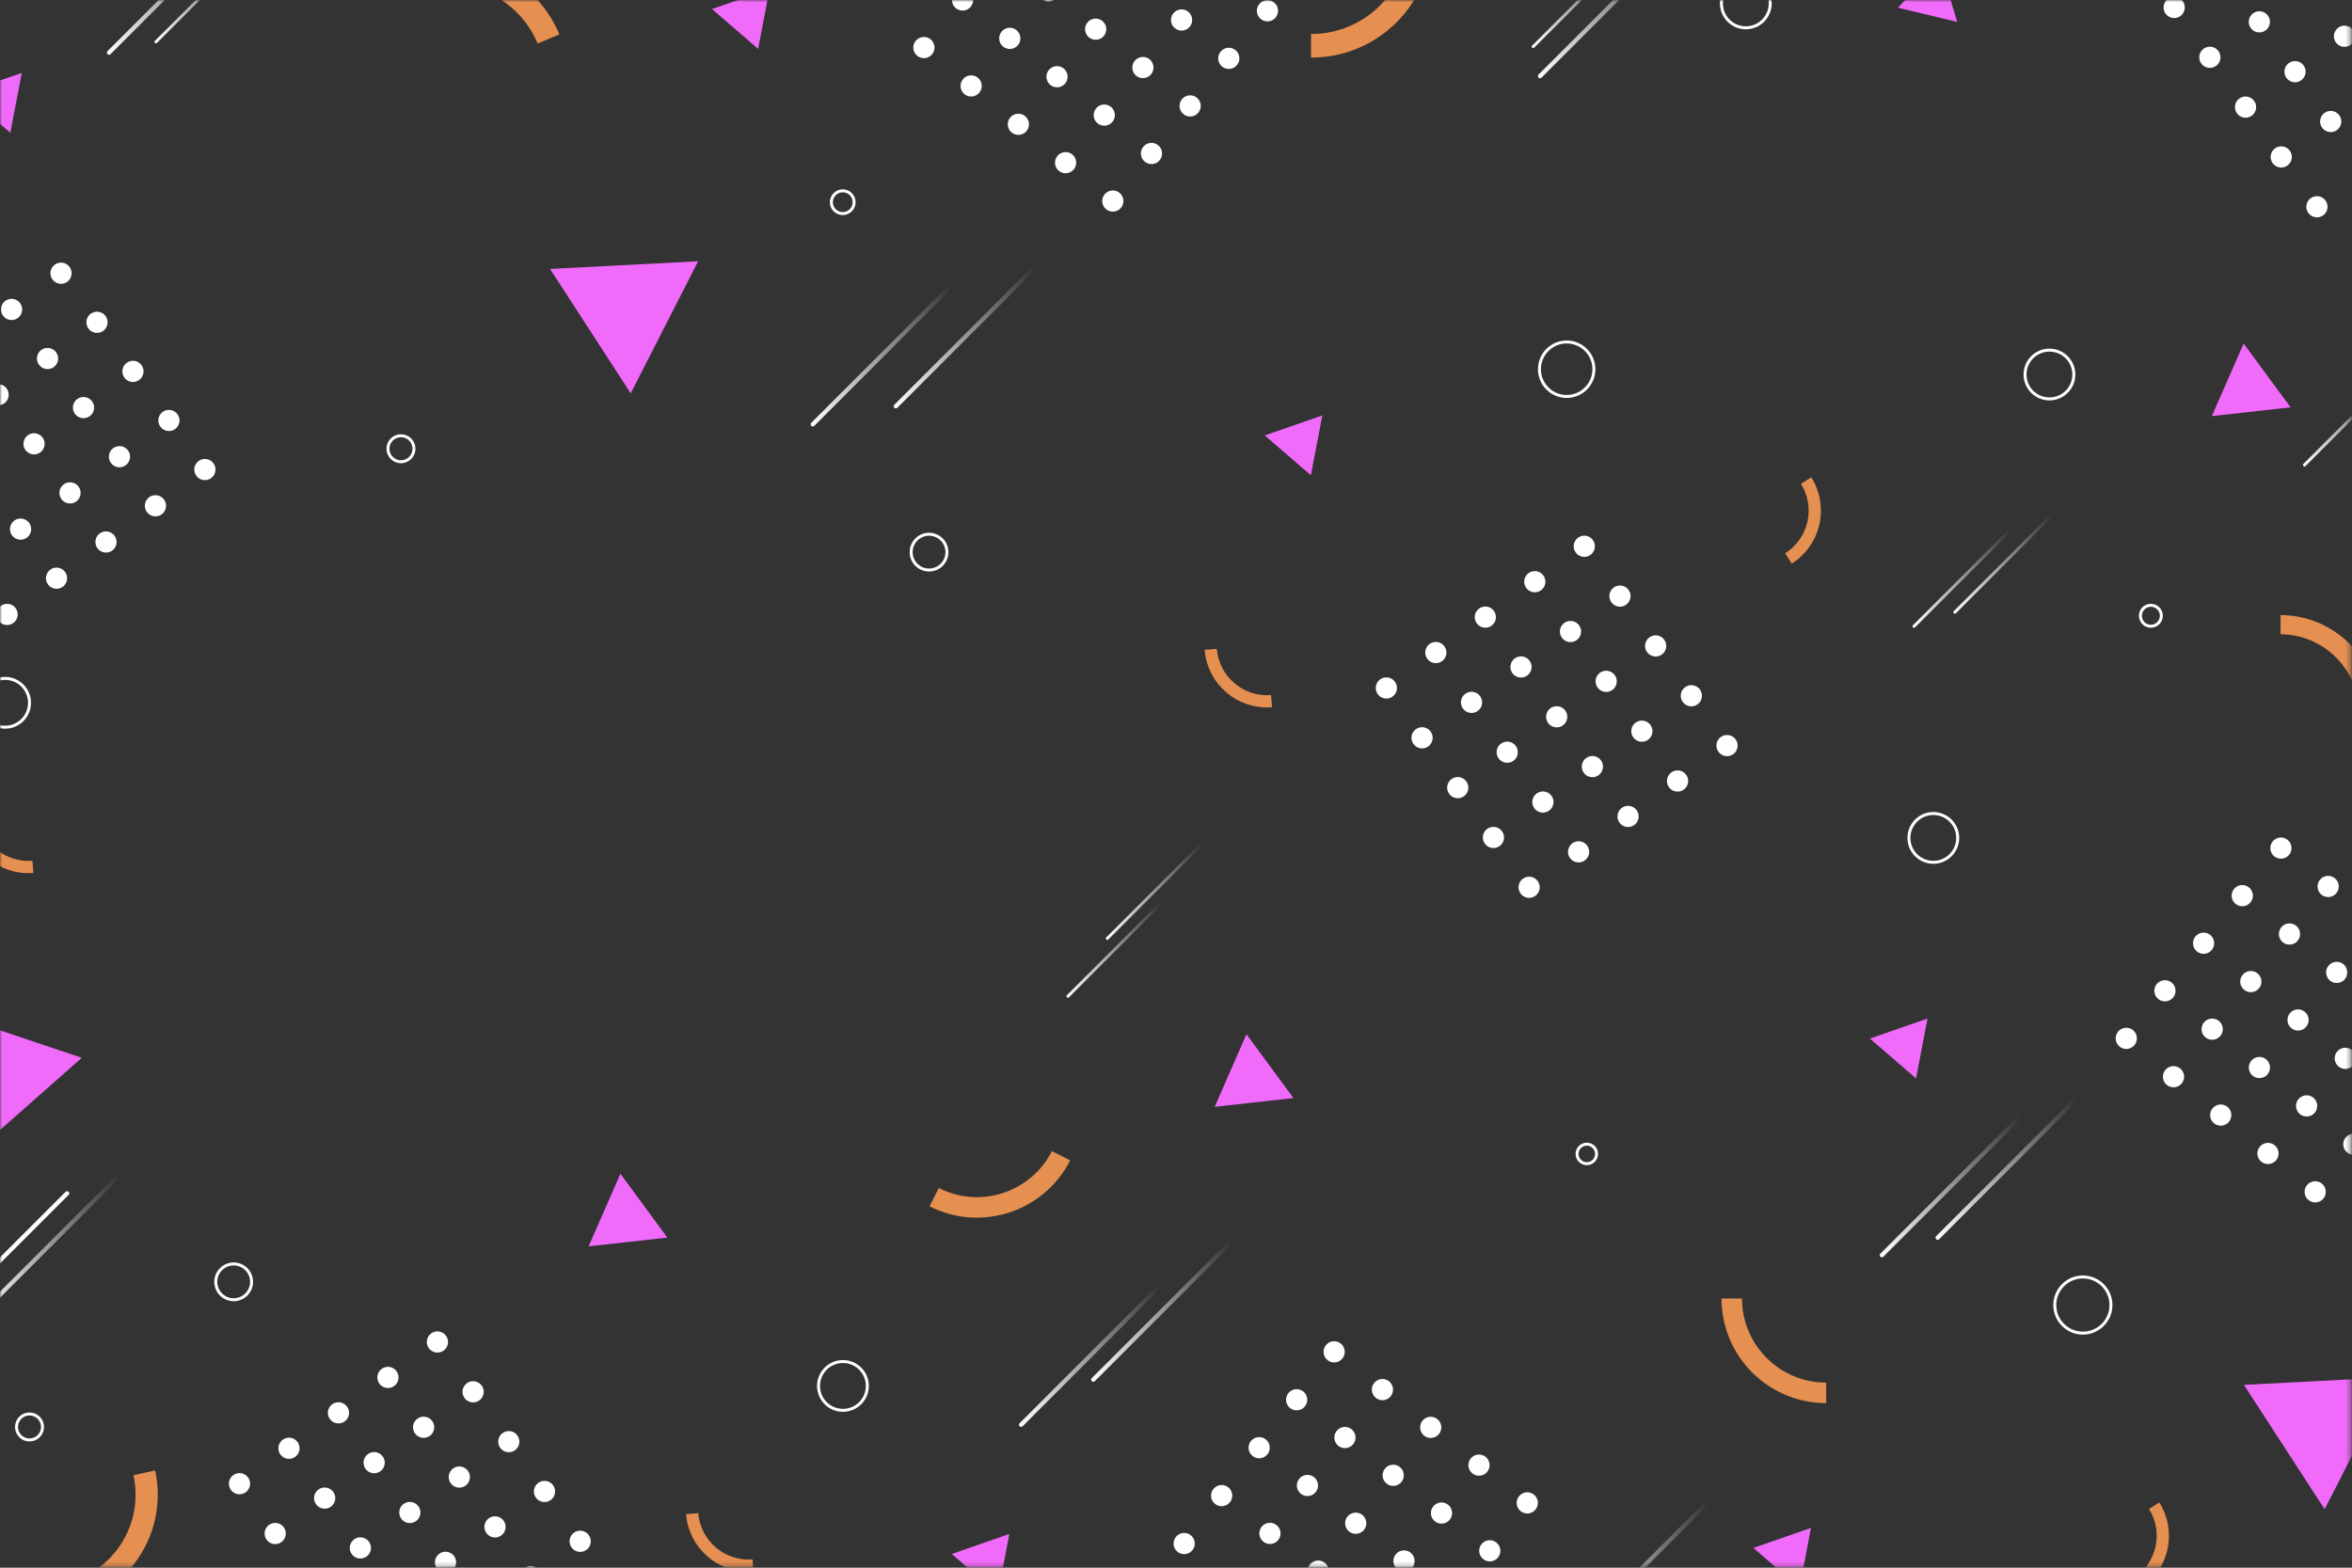 <svg viewBox="0 0 546 364" fill="none" xmlns="http://www.w3.org/2000/svg">
<rect x="0" y="0" width="546" height="364" fill="#333333" stroke="none"/>
<mask id="mask0_421_47" style="mask-type:luminance" maskUnits="userSpaceOnUse" x="0" y="0" width="546" height="364">
<path d="M542.204 363.803H3.5C1.567 363.803 0 362.236 0 360.303V3.5C0 1.567 1.567 0 3.5 0H542.204C544.137 0 545.704 1.567 545.704 3.5V360.303C545.704 362.236 544.137 363.803 542.204 363.803Z" fill="white"/>
</mask>
<g mask="url(#mask0_421_47)">
<path d="M520.915 321.552L539.651 350.433L555.295 319.766L520.915 321.552Z" fill="#F16BFA"/>
<path d="M-6.339 237.111L-1.034 263.289L18.984 245.606L-6.339 237.111Z" fill="#F16BFA"/>
<path d="M127.685 62.443L146.421 91.325L162.065 60.658L127.685 62.443Z" fill="#F16BFA"/>
<path d="M513.465 96.614L531.748 94.58L520.846 79.764L513.465 96.614Z" fill="#F16BFA"/>
<path d="M281.977 256.988L300.26 254.955L289.358 240.139L281.977 256.988Z" fill="#F16BFA"/>
<path d="M136.643 289.386L154.926 287.353L144.024 272.536L136.643 289.386Z" fill="#F16BFA"/>
<path d="M447.456 236.5L434.089 241.149L444.799 250.401L447.456 236.5Z" fill="#F16BFA"/>
<path d="M420.404 354.76L407.037 359.41L417.747 368.661L420.404 354.76Z" fill="#F16BFA"/>
<path d="M454.345 5.093L450.324 -8.476L440.583 1.79L454.345 5.093Z" fill="#F16BFA"/>
<path d="M178.65 -2.55L165.283 2.1L175.993 11.351L178.65 -2.55Z" fill="#F16BFA"/>
<path d="M5.056 16.927L-8.311 21.576L2.399 30.827L5.056 16.927Z" fill="#F16BFA"/>
<path d="M306.971 96.457L293.604 101.107L304.314 110.358L306.971 96.457Z" fill="#F16BFA"/>
<path d="M234.309 356.165L220.941 360.814L231.651 370.066L234.309 356.165Z" fill="#F16BFA"/>
</g>
<mask id="mask1_421_47" style="mask-type:luminance" maskUnits="userSpaceOnUse" x="0" y="0" width="546" height="364">
<path d="M542.204 363.803H3.5C1.567 363.803 0 362.236 0 360.303V3.5C0 1.567 1.567 0 3.5 0H542.204C544.137 0 545.704 1.567 545.704 3.5V360.303C545.704 362.236 544.137 363.803 542.204 363.803Z" fill="white"/>
</mask>
<g mask="url(#mask1_421_47)">
<path d="M423.933 323.409C411.829 323.409 402.016 313.596 402.016 301.492" stroke="#E58F51" stroke-width="4.76" stroke-miterlimit="10"/>
<path d="M246.32 268.346C240.841 279.14 227.65 283.448 216.856 277.969" stroke="#E58F51" stroke-width="4.76" stroke-miterlimit="10"/>
<path d="M419.271 111.58C423.134 117.704 421.3 125.799 415.177 129.662" stroke="#E58F51" stroke-width="2.847" stroke-miterlimit="10"/>
<path d="M33.499 341.968C36.299 354.768 28.192 367.414 15.392 370.214" stroke="#E58F51" stroke-width="5.153" stroke-miterlimit="10"/>
<path d="M500.067 349.608C503.929 355.732 502.096 363.827 495.973 367.69" stroke="#E58F51" stroke-width="2.847" stroke-miterlimit="10"/>
<path d="M529.415 145.035C540.769 145.091 549.928 154.34 549.873 165.694" stroke="#E58F51" stroke-width="4.465" stroke-miterlimit="10"/>
<path d="M329.679 -14.544C329.634 -0.596 318.291 10.675 304.343 10.63" stroke="#E58F51" stroke-width="5.485" stroke-miterlimit="10"/>
<path d="M94.279 -4.479C107.142 -9.873 121.942 -3.818 127.336 9.045" stroke="#E58F51" stroke-width="5.485" stroke-miterlimit="10"/>
<path d="M295.174 162.8C287.957 163.374 281.641 157.989 281.066 150.771" stroke="#E58F51" stroke-width="2.847" stroke-miterlimit="10"/>
<path d="M174.795 363.484C167.578 364.058 161.262 358.673 160.688 351.455" stroke="#E58F51" stroke-width="2.847" stroke-miterlimit="10"/>
<path d="M7.633 201.269C0.416 201.843 -5.9 196.458 -6.475 189.24" stroke="#E58F51" stroke-width="2.847" stroke-miterlimit="10"/>
</g>
<mask id="mask2_421_47" style="mask-type:luminance" maskUnits="userSpaceOnUse" x="0" y="0" width="546" height="364">
<path d="M542.204 363.803H3.5C1.567 363.803 0 362.236 0 360.303V3.5C0 1.567 1.567 0 3.5 0H542.204C544.137 0 545.704 1.567 545.704 3.5V360.303C545.704 362.236 544.137 363.803 542.204 363.803Z" fill="white"/>
</mask>
<g mask="url(#mask2_421_47)">
<path d="M495.155 239.182C496.21 240.039 496.371 241.59 495.513 242.645C494.656 243.7 493.105 243.861 492.05 243.003C490.995 242.146 490.835 240.595 491.692 239.54C492.549 238.485 494.1 238.325 495.155 239.182Z" fill="white"/>
<path d="M504.129 228.139C505.184 228.997 505.344 230.547 504.487 231.602C503.63 232.657 502.079 232.817 501.024 231.96C499.969 231.103 499.809 229.552 500.666 228.497C501.523 227.442 503.074 227.281 504.129 228.139Z" fill="white"/>
<path d="M513.103 217.095C514.158 217.952 514.318 219.503 513.461 220.558C512.604 221.613 511.053 221.773 509.998 220.916C508.943 220.059 508.783 218.508 509.64 217.453C510.497 216.398 512.048 216.238 513.103 217.095Z" fill="white"/>
<path d="M522.077 206.052C523.132 206.909 523.293 208.46 522.435 209.515C521.578 210.57 520.027 210.73 518.972 209.873C517.917 209.015 517.756 207.465 518.614 206.41C519.471 205.355 521.022 205.195 522.077 206.052Z" fill="white"/>
<path d="M531.051 195.009C532.106 195.866 532.266 197.417 531.409 198.472C530.552 199.527 529.001 199.687 527.946 198.83C526.891 197.973 526.731 196.422 527.588 195.367C528.445 194.311 529.996 194.151 531.051 195.009Z" fill="white"/>
<path d="M506.119 248.092C507.174 248.949 507.334 250.5 506.477 251.555C505.62 252.61 504.069 252.77 503.014 251.913C501.959 251.056 501.798 249.505 502.656 248.45C503.513 247.395 505.064 247.234 506.119 248.092Z" fill="white"/>
<path d="M515.093 237.048C516.148 237.905 516.308 239.456 515.451 240.511C514.594 241.566 513.043 241.726 511.988 240.869C510.933 240.012 510.773 238.461 511.63 237.406C512.487 236.351 514.038 236.191 515.093 237.048Z" fill="white"/>
<path d="M524.067 226.005C525.122 226.862 525.282 228.413 524.425 229.468C523.568 230.523 522.017 230.683 520.962 229.826C519.907 228.969 519.747 227.418 520.604 226.363C521.461 225.308 523.012 225.148 524.067 226.005Z" fill="white"/>
<path d="M533.041 214.962C534.096 215.819 534.256 217.37 533.399 218.425C532.542 219.48 530.991 219.64 529.936 218.783C528.881 217.926 528.721 216.375 529.578 215.32C530.436 214.264 531.986 214.104 533.041 214.962Z" fill="white"/>
<path d="M542.015 203.918C543.07 204.776 543.23 206.326 542.373 207.381C541.516 208.436 539.965 208.596 538.91 207.739C537.855 206.882 537.695 205.331 538.552 204.276C539.41 203.221 540.96 203.061 542.015 203.918Z" fill="white"/>
<path d="M517.083 257.001C518.138 257.858 518.298 259.409 517.441 260.464C516.584 261.519 515.033 261.679 513.978 260.822C512.923 259.965 512.763 258.414 513.62 257.359C514.478 256.304 516.028 256.144 517.083 257.001Z" fill="white"/>
<path d="M526.057 245.958C527.112 246.815 527.272 248.366 526.415 249.421C525.558 250.476 524.007 250.636 522.952 249.779C521.897 248.922 521.737 247.371 522.594 246.316C523.452 245.261 525.002 245.101 526.057 245.958Z" fill="white"/>
<path d="M535.031 234.915C536.086 235.772 536.246 237.323 535.389 238.378C534.532 239.433 532.981 239.593 531.926 238.736C530.871 237.879 530.711 236.328 531.568 235.273C532.426 234.217 533.976 234.057 535.031 234.915Z" fill="white"/>
<path d="M544.005 223.871C545.06 224.728 545.22 226.279 544.363 227.334C543.506 228.389 541.955 228.549 540.9 227.692C539.845 226.835 539.685 225.284 540.542 224.229C541.4 223.174 542.95 223.014 544.005 223.871Z" fill="white"/>
<path d="M528.047 265.911C529.102 266.768 529.262 268.319 528.405 269.374C527.548 270.429 525.997 270.589 524.942 269.732C523.887 268.875 523.727 267.324 524.584 266.269C525.442 265.214 526.992 265.054 528.047 265.911Z" fill="white"/>
<path d="M537.021 254.868C538.076 255.725 538.236 257.276 537.379 258.331C536.522 259.386 534.971 259.546 533.916 258.689C532.861 257.832 532.701 256.281 533.558 255.226C534.416 254.17 535.966 254.01 537.021 254.868Z" fill="white"/>
<path d="M545.995 243.824C547.05 244.681 547.21 246.232 546.353 247.287C545.496 248.342 543.945 248.502 542.89 247.645C541.835 246.788 541.675 245.237 542.532 244.182C543.39 243.127 544.94 242.967 545.995 243.824Z" fill="white"/>
<path d="M539.011 274.821C540.066 275.678 540.226 277.229 539.369 278.284C538.512 279.339 536.961 279.499 535.906 278.642C534.851 277.785 534.691 276.234 535.548 275.179C536.406 274.123 537.956 273.963 539.011 274.821Z" fill="white"/>
<path d="M547.985 263.777C549.04 264.634 549.2 266.185 548.343 267.24C547.486 268.295 545.935 268.455 544.88 267.598C543.825 266.741 543.665 265.19 544.522 264.135C545.38 263.08 546.93 262.92 547.985 263.777Z" fill="white"/>
<path d="M216.032 9.131C217.087 9.988 217.247 11.539 216.39 12.594C215.533 13.649 213.982 13.809 212.927 12.952C211.872 12.095 211.712 10.544 212.569 9.489C213.426 8.433 214.977 8.273 216.032 9.131Z" fill="white"/>
<path d="M225.006 -1.913C226.061 -1.056 226.221 0.495 225.364 1.55C224.507 2.605 222.956 2.765 221.901 1.908C220.846 1.051 220.686 -0.5 221.543 -1.555C222.4 -2.61 223.951 -2.77 225.006 -1.913Z" fill="white"/>
<path d="M226.996 18.04C228.051 18.897 228.211 20.448 227.354 21.503C226.497 22.558 224.946 22.718 223.891 21.861C222.836 21.004 222.676 19.453 223.533 18.398C224.391 17.343 225.941 17.183 226.996 18.04Z" fill="white"/>
<path d="M235.97 6.997C237.025 7.854 237.185 9.405 236.328 10.46C235.471 11.515 233.92 11.675 232.865 10.818C231.81 9.961 231.65 8.41 232.507 7.355C233.365 6.3 234.915 6.139 235.97 6.997Z" fill="white"/>
<path d="M244.944 -4.047C245.999 -3.19 246.159 -1.639 245.302 -0.584C244.445 0.471 242.894 0.631 241.839 -0.226C240.784 -1.084 240.624 -2.634 241.481 -3.689C242.339 -4.744 243.889 -4.904 244.944 -4.047Z" fill="white"/>
<path d="M237.96 26.95C239.015 27.807 239.176 29.358 238.318 30.413C237.461 31.468 235.91 31.628 234.855 30.771C233.8 29.914 233.639 28.363 234.497 27.308C235.355 26.253 236.905 26.092 237.96 26.95Z" fill="white"/>
<path d="M246.934 15.906C247.989 16.763 248.149 18.314 247.292 19.369C246.435 20.424 244.884 20.584 243.829 19.727C242.774 18.87 242.614 17.319 243.471 16.264C244.328 15.209 245.879 15.049 246.934 15.906Z" fill="white"/>
<path d="M255.908 4.863C256.963 5.72 257.123 7.271 256.266 8.326C255.408 9.381 253.858 9.541 252.803 8.684C251.748 7.827 251.588 6.276 252.445 5.221C253.303 4.166 254.853 4.006 255.908 4.863Z" fill="white"/>
<path d="M248.924 35.859C249.979 36.716 250.139 38.267 249.282 39.322C248.425 40.377 246.874 40.537 245.819 39.68C244.764 38.823 244.604 37.272 245.461 36.217C246.319 35.162 247.869 35.002 248.924 35.859Z" fill="white"/>
<path d="M257.898 24.816C258.953 25.673 259.113 27.224 258.256 28.279C257.399 29.334 255.848 29.494 254.793 28.637C253.738 27.78 253.578 26.229 254.435 25.174C255.293 24.119 256.843 23.959 257.898 24.816Z" fill="white"/>
<path d="M266.872 13.773C267.927 14.63 268.087 16.181 267.23 17.236C266.373 18.291 264.822 18.451 263.767 17.594C262.712 16.737 262.552 15.186 263.409 14.131C264.267 13.075 265.817 12.915 266.872 13.773Z" fill="white"/>
<path d="M275.846 2.729C276.901 3.586 277.061 5.137 276.204 6.192C275.347 7.247 273.796 7.407 272.741 6.55C271.686 5.693 271.526 4.142 272.383 3.087C273.241 2.032 274.791 1.872 275.846 2.729Z" fill="white"/>
<path d="M259.888 44.769C260.943 45.626 261.103 47.177 260.246 48.232C259.389 49.287 257.838 49.447 256.783 48.59C255.728 47.733 255.568 46.182 256.425 45.127C257.283 44.072 258.833 43.912 259.888 44.769Z" fill="white"/>
<path d="M268.862 33.726C269.917 34.583 270.077 36.134 269.22 37.189C268.363 38.244 266.812 38.404 265.757 37.547C264.702 36.689 264.542 35.139 265.399 34.084C266.256 33.029 267.807 32.868 268.862 33.726Z" fill="white"/>
<path d="M277.836 22.682C278.891 23.539 279.051 25.09 278.194 26.145C277.337 27.2 275.786 27.36 274.731 26.503C273.676 25.646 273.516 24.095 274.373 23.04C275.231 21.985 276.781 21.825 277.836 22.682Z" fill="white"/>
<path d="M286.81 11.639C287.865 12.497 288.025 14.047 287.168 15.102C286.311 16.157 284.76 16.317 283.705 15.46C282.65 14.603 282.49 13.052 283.347 11.997C284.205 10.942 285.755 10.781 286.81 11.639Z" fill="white"/>
<path d="M295.785 0.595C296.84 1.452 297 3.003 296.143 4.058C295.286 5.113 293.735 5.273 292.68 4.416C291.625 3.559 291.465 2.008 292.322 0.953C293.179 -0.102 294.729 -0.262 295.785 0.595Z" fill="white"/>
<path d="M369.213 128.84C368.108 129.632 366.57 129.377 365.778 128.272C364.986 127.167 365.241 125.629 366.346 124.837C367.451 124.045 368.989 124.3 369.781 125.405C370.573 126.511 370.318 128.048 369.213 128.84Z" fill="white"/>
<path d="M377.498 140.409C376.393 141.201 374.855 140.946 374.063 139.841C373.271 138.736 373.526 137.198 374.631 136.406C375.736 135.614 377.274 135.869 378.066 136.974C378.858 138.08 378.603 139.618 377.498 140.409Z" fill="white"/>
<path d="M385.783 151.978C384.678 152.77 383.14 152.515 382.348 151.41C381.556 150.305 381.811 148.767 382.916 147.975C384.021 147.183 385.559 147.438 386.351 148.543C387.143 149.649 386.889 151.187 385.783 151.978Z" fill="white"/>
<path d="M394.068 163.548C392.963 164.34 391.425 164.085 390.633 162.98C389.841 161.875 390.096 160.337 391.201 159.545C392.306 158.753 393.844 159.008 394.636 160.113C395.428 161.218 395.174 162.756 394.068 163.548Z" fill="white"/>
<path d="M402.354 175.117C401.249 175.909 399.711 175.654 398.919 174.549C398.127 173.444 398.382 171.906 399.487 171.114C400.592 170.322 402.13 170.577 402.922 171.682C403.713 172.788 403.459 174.325 402.354 175.117Z" fill="white"/>
<path d="M357.727 137.066C356.622 137.858 355.084 137.603 354.292 136.498C353.5 135.393 353.755 133.855 354.86 133.063C355.965 132.271 357.503 132.526 358.295 133.631C359.086 134.736 358.832 136.274 357.727 137.066Z" fill="white"/>
<path d="M366.012 148.635C364.907 149.427 363.369 149.172 362.577 148.067C361.785 146.962 362.04 145.424 363.145 144.632C364.25 143.84 365.788 144.095 366.58 145.2C367.372 146.306 367.117 147.843 366.012 148.635Z" fill="white"/>
<path d="M374.297 160.204C373.192 160.996 371.654 160.741 370.862 159.636C370.07 158.531 370.325 156.993 371.43 156.201C372.535 155.409 374.073 155.664 374.865 156.769C375.657 157.875 375.403 159.413 374.297 160.204Z" fill="white"/>
<path d="M382.582 171.773C381.477 172.565 379.939 172.31 379.147 171.205C378.355 170.1 378.61 168.562 379.715 167.77C380.82 166.978 382.358 167.233 383.15 168.338C383.942 169.444 383.688 170.982 382.582 171.773Z" fill="white"/>
<path d="M390.867 183.343C389.762 184.135 388.224 183.88 387.432 182.775C386.64 181.67 386.895 180.132 388 179.34C389.105 178.548 390.643 178.803 391.435 179.908C392.227 181.013 391.973 182.551 390.867 183.343Z" fill="white"/>
<path d="M346.241 145.291C345.136 146.083 343.598 145.828 342.806 144.723C342.014 143.618 342.269 142.08 343.374 141.288C344.479 140.496 346.017 140.751 346.809 141.856C347.6 142.962 347.346 144.5 346.241 145.291Z" fill="white"/>
<path d="M354.526 156.861C353.421 157.653 351.883 157.398 351.091 156.293C350.299 155.188 350.554 153.65 351.659 152.858C352.764 152.066 354.302 152.321 355.094 153.426C355.886 154.531 355.631 156.069 354.526 156.861Z" fill="white"/>
<path d="M362.811 168.43C361.706 169.222 360.168 168.967 359.376 167.862C358.584 166.757 358.839 165.219 359.944 164.427C361.049 163.635 362.587 163.89 363.379 164.995C364.171 166.1 363.916 167.638 362.811 168.43Z" fill="white"/>
<path d="M371.096 179.999C369.991 180.791 368.453 180.536 367.661 179.431C366.869 178.326 367.124 176.788 368.229 175.996C369.334 175.204 370.872 175.459 371.664 176.564C372.456 177.67 372.202 179.207 371.096 179.999Z" fill="white"/>
<path d="M379.381 191.568C378.276 192.36 376.738 192.105 375.946 191C375.154 189.895 375.409 188.357 376.514 187.565C377.619 186.773 379.157 187.028 379.949 188.133C380.741 189.239 380.487 190.777 379.381 191.568Z" fill="white"/>
<path d="M334.755 153.517C333.65 154.309 332.112 154.054 331.32 152.949C330.528 151.844 330.783 150.306 331.888 149.514C332.993 148.722 334.531 148.977 335.323 150.082C336.114 151.188 335.86 152.725 334.755 153.517Z" fill="white"/>
<path d="M343.04 165.086C341.935 165.878 340.397 165.623 339.605 164.518C338.813 163.413 339.068 161.875 340.173 161.083C341.278 160.291 342.816 160.546 343.608 161.651C344.399 162.757 344.145 164.295 343.04 165.086Z" fill="white"/>
<path d="M351.325 176.655C350.22 177.447 348.682 177.192 347.89 176.087C347.098 174.982 347.353 173.444 348.458 172.652C349.563 171.86 351.101 172.115 351.893 173.22C352.685 174.326 352.43 175.864 351.325 176.655Z" fill="white"/>
<path d="M359.61 188.225C358.505 189.017 356.967 188.762 356.175 187.657C355.383 186.552 355.638 185.014 356.743 184.222C357.848 183.43 359.386 183.685 360.178 184.79C360.97 185.895 360.715 187.433 359.61 188.225Z" fill="white"/>
<path d="M367.895 199.794C366.79 200.586 365.252 200.331 364.46 199.226C363.668 198.121 363.923 196.583 365.028 195.791C366.133 194.999 367.671 195.254 368.463 196.359C369.255 197.465 369.001 199.002 367.895 199.794Z" fill="white"/>
<path d="M323.268 161.743C322.163 162.535 320.625 162.28 319.833 161.175C319.041 160.07 319.296 158.532 320.401 157.74C321.506 156.948 323.044 157.203 323.836 158.308C324.628 159.413 324.374 160.951 323.268 161.743Z" fill="white"/>
<path d="M331.554 173.312C330.449 174.104 328.911 173.849 328.119 172.744C327.327 171.639 327.582 170.101 328.687 169.309C329.792 168.517 331.33 168.772 332.122 169.877C332.913 170.982 332.659 172.52 331.554 173.312Z" fill="white"/>
<path d="M339.839 184.881C338.734 185.673 337.196 185.418 336.404 184.313C335.612 183.208 335.867 181.67 336.972 180.878C338.077 180.086 339.615 180.341 340.407 181.446C341.199 182.552 340.944 184.09 339.839 184.881Z" fill="white"/>
<path d="M348.124 196.45C347.019 197.242 345.481 196.987 344.689 195.882C343.897 194.777 344.152 193.239 345.257 192.447C346.362 191.655 347.9 191.91 348.692 193.015C349.484 194.121 349.229 195.659 348.124 196.45Z" fill="white"/>
<path d="M356.409 208.019C355.304 208.811 353.766 208.556 352.974 207.451C352.182 206.346 352.437 204.808 353.542 204.016C354.647 203.224 356.185 203.479 356.977 204.584C357.769 205.689 357.515 207.228 356.409 208.019Z" fill="white"/>
<path d="M545.695 10.42C544.59 11.212 543.052 10.957 542.26 9.852C541.468 8.747 541.723 7.209 542.828 6.417C543.933 5.625 545.471 5.88 546.263 6.985C547.055 8.091 546.801 9.629 545.695 10.42Z" fill="white"/>
<path d="M525.924 7.077C524.819 7.869 523.281 7.614 522.489 6.509C521.697 5.404 521.952 3.866 523.057 3.074C524.162 2.282 525.7 2.537 526.492 3.642C527.284 4.747 527.029 6.285 525.924 7.077Z" fill="white"/>
<path d="M534.209 18.646C533.104 19.438 531.566 19.183 530.774 18.078C529.982 16.973 530.237 15.435 531.342 14.643C532.447 13.851 533.985 14.106 534.777 15.211C535.569 16.316 535.315 17.854 534.209 18.646Z" fill="white"/>
<path d="M542.494 30.215C541.389 31.007 539.851 30.752 539.059 29.647C538.267 28.542 538.522 27.004 539.627 26.212C540.732 25.42 542.27 25.675 543.062 26.78C543.854 27.886 543.6 29.424 542.494 30.215Z" fill="white"/>
<path d="M506.153 3.733C505.048 4.525 503.51 4.27 502.718 3.165C501.926 2.06 502.181 0.522 503.286 -0.27C504.391 -1.062 505.929 -0.807 506.721 0.298C507.512 1.404 507.258 2.941 506.153 3.733Z" fill="white"/>
<path d="M514.438 15.302C513.333 16.094 511.795 15.839 511.003 14.734C510.211 13.629 510.466 12.091 511.571 11.299C512.676 10.507 514.214 10.762 515.006 11.867C515.798 12.973 515.543 14.511 514.438 15.302Z" fill="white"/>
<path d="M522.723 26.872C521.618 27.664 520.08 27.409 519.288 26.304C518.496 25.199 518.751 23.661 519.856 22.869C520.961 22.077 522.499 22.332 523.291 23.437C524.083 24.542 523.828 26.08 522.723 26.872Z" fill="white"/>
<path d="M531.008 38.441C529.903 39.233 528.365 38.978 527.573 37.873C526.781 36.768 527.036 35.23 528.141 34.438C529.246 33.646 530.784 33.901 531.576 35.006C532.368 36.111 532.114 37.649 531.008 38.441Z" fill="white"/>
<path d="M539.293 50.01C538.188 50.802 536.65 50.547 535.858 49.442C535.066 48.337 535.321 46.799 536.426 46.007C537.531 45.215 539.069 45.47 539.861 46.575C540.653 47.68 540.399 49.218 539.293 50.01Z" fill="white"/>
<path d="M102.977 313.597C101.872 314.389 100.334 314.134 99.542 313.029C98.75 311.924 99.005 310.386 100.11 309.594C101.215 308.802 102.753 309.057 103.545 310.162C104.337 311.268 104.083 312.806 102.977 313.597Z" fill="white"/>
<path d="M111.263 325.166C110.158 325.958 108.62 325.703 107.828 324.598C107.036 323.493 107.291 321.955 108.396 321.163C109.501 320.371 111.039 320.626 111.831 321.731C112.623 322.837 112.368 324.375 111.263 325.166Z" fill="white"/>
<path d="M119.548 336.735C118.443 337.527 116.905 337.272 116.113 336.167C115.321 335.062 115.576 333.524 116.681 332.732C117.786 331.94 119.324 332.195 120.116 333.3C120.908 334.406 120.653 335.944 119.548 336.735Z" fill="white"/>
<path d="M127.833 348.305C126.728 349.097 125.19 348.842 124.398 347.737C123.606 346.632 123.861 345.094 124.966 344.302C126.071 343.51 127.609 343.765 128.401 344.87C129.193 345.975 128.938 347.513 127.833 348.305Z" fill="white"/>
<path d="M136.118 359.874C135.013 360.666 133.475 360.411 132.683 359.306C131.891 358.201 132.146 356.663 133.251 355.871C134.356 355.079 135.894 355.334 136.686 356.439C137.478 357.545 137.224 359.082 136.118 359.874Z" fill="white"/>
<path d="M91.491 321.823C90.386 322.615 88.848 322.36 88.056 321.255C87.264 320.15 87.519 318.612 88.624 317.82C89.729 317.028 91.267 317.283 92.059 318.388C92.851 319.493 92.597 321.031 91.491 321.823Z" fill="white"/>
<path d="M99.777 333.392C98.672 334.184 97.134 333.929 96.342 332.824C95.55 331.719 95.805 330.181 96.91 329.389C98.015 328.597 99.553 328.852 100.345 329.957C101.136 331.063 100.882 332.6 99.777 333.392Z" fill="white"/>
<path d="M108.062 344.961C106.957 345.753 105.419 345.498 104.627 344.393C103.835 343.288 104.09 341.75 105.195 340.958C106.3 340.166 107.838 340.421 108.63 341.526C109.422 342.631 109.167 344.17 108.062 344.961Z" fill="white"/>
<path d="M116.347 356.53C115.242 357.322 113.704 357.067 112.912 355.962C112.12 354.857 112.375 353.319 113.48 352.527C114.585 351.735 116.123 351.99 116.915 353.095C117.707 354.201 117.452 355.739 116.347 356.53Z" fill="white"/>
<path d="M124.632 368.1C123.527 368.892 121.989 368.637 121.197 367.532C120.405 366.427 120.66 364.889 121.765 364.097C122.87 363.305 124.408 363.56 125.2 364.665C125.992 365.77 125.737 367.308 124.632 368.1Z" fill="white"/>
<path d="M80.005 330.048C78.9 330.84 77.362 330.585 76.57 329.48C75.778 328.375 76.033 326.837 77.138 326.045C78.243 325.253 79.781 325.508 80.573 326.613C81.365 327.719 81.111 329.257 80.005 330.048Z" fill="white"/>
<path d="M88.291 341.618C87.186 342.41 85.648 342.155 84.856 341.05C84.064 339.945 84.319 338.407 85.424 337.615C86.529 336.823 88.067 337.078 88.859 338.183C89.65 339.288 89.396 340.826 88.291 341.618Z" fill="white"/>
<path d="M96.576 353.187C95.471 353.979 93.933 353.724 93.141 352.619C92.349 351.514 92.604 349.976 93.709 349.184C94.814 348.392 96.352 348.647 97.144 349.752C97.935 350.857 97.681 352.395 96.576 353.187Z" fill="white"/>
<path d="M104.861 364.756C103.756 365.548 102.218 365.293 101.426 364.188C100.634 363.083 100.889 361.545 101.994 360.753C103.099 359.961 104.637 360.216 105.429 361.321C106.221 362.427 105.966 363.965 104.861 364.756Z" fill="white"/>
<path d="M68.519 338.274C67.414 339.066 65.876 338.811 65.084 337.706C64.292 336.601 64.547 335.063 65.652 334.271C66.757 333.479 68.295 333.734 69.087 334.839C69.879 335.945 69.625 337.482 68.519 338.274Z" fill="white"/>
<path d="M76.804 349.843C75.699 350.635 74.161 350.38 73.369 349.275C72.577 348.17 72.832 346.632 73.937 345.84C75.042 345.048 76.58 345.303 77.372 346.408C78.164 347.513 77.91 349.052 76.804 349.843Z" fill="white"/>
<path d="M85.09 361.413C83.985 362.205 82.447 361.95 81.655 360.845C80.863 359.74 81.118 358.202 82.223 357.41C83.328 356.618 84.866 356.873 85.658 357.978C86.449 359.083 86.195 360.621 85.09 361.413Z" fill="white"/>
<path d="M57.033 346.5C55.928 347.292 54.39 347.037 53.598 345.932C52.806 344.827 53.061 343.289 54.166 342.497C55.271 341.705 56.809 341.96 57.601 343.065C58.393 344.17 58.138 345.708 57.033 346.5Z" fill="white"/>
<path d="M65.318 358.069C64.213 358.861 62.675 358.606 61.883 357.501C61.091 356.396 61.346 354.858 62.451 354.066C63.556 353.274 65.094 353.529 65.886 354.634C66.678 355.739 66.424 357.277 65.318 358.069Z" fill="white"/>
<path d="M4.673 70.394C5.477 71.491 5.239 73.031 4.142 73.835C3.045 74.638 1.505 74.401 0.701 73.304C-0.103 72.207 0.135 70.667 1.232 69.863C2.329 69.059 3.87 69.297 4.673 70.394Z" fill="white"/>
<path d="M16.152 61.984C16.955 63.081 16.718 64.621 15.621 65.425C14.524 66.228 12.984 65.991 12.18 64.894C11.377 63.797 11.614 62.257 12.711 61.453C13.808 60.649 15.349 60.887 16.152 61.984Z" fill="white"/>
<path d="M1.544 90.2C2.348 91.297 2.11 92.837 1.013 93.641C-0.084 94.444 -1.624 94.207 -2.428 93.11C-3.232 92.013 -2.994 90.473 -1.897 89.669C-0.8 88.865 0.74 89.103 1.544 90.2Z" fill="white"/>
<path d="M13.023 81.79C13.827 82.887 13.589 84.427 12.492 85.231C11.395 86.034 9.855 85.797 9.051 84.7C8.248 83.603 8.485 82.063 9.582 81.259C10.679 80.456 12.219 80.693 13.023 81.79Z" fill="white"/>
<path d="M24.502 73.38C25.305 74.477 25.068 76.017 23.971 76.821C22.874 77.624 21.334 77.387 20.53 76.29C19.726 75.193 19.964 73.653 21.061 72.849C22.158 72.045 23.698 72.284 24.502 73.38Z" fill="white"/>
<path d="M9.893 101.596C10.696 102.693 10.459 104.233 9.362 105.037C8.265 105.84 6.725 105.603 5.921 104.506C5.118 103.409 5.355 101.869 6.452 101.065C7.549 100.262 9.089 100.5 9.893 101.596Z" fill="white"/>
<path d="M21.372 93.187C22.176 94.284 21.938 95.824 20.841 96.628C19.744 97.431 18.204 97.194 17.4 96.097C16.597 95 16.834 93.46 17.931 92.656C19.028 91.852 20.568 92.09 21.372 93.187Z" fill="white"/>
<path d="M32.851 84.777C33.654 85.874 33.417 87.414 32.32 88.218C31.223 89.021 29.683 88.784 28.879 87.687C28.076 86.59 28.313 85.05 29.41 84.246C30.507 83.442 32.047 83.68 32.851 84.777Z" fill="white"/>
<path d="M6.763 121.403C7.566 122.5 7.329 124.04 6.232 124.844C5.135 125.648 3.595 125.41 2.791 124.313C1.988 123.216 2.225 121.676 3.322 120.872C4.419 120.068 5.96 120.306 6.763 121.403Z" fill="white"/>
<path d="M18.242 112.993C19.045 114.09 18.808 115.63 17.711 116.434C16.614 117.238 15.074 117 14.27 115.903C13.466 114.806 13.704 113.266 14.801 112.462C15.898 111.659 17.439 111.896 18.242 112.993Z" fill="white"/>
<path d="M29.721 104.583C30.524 105.68 30.287 107.22 29.19 108.024C28.093 108.827 26.553 108.59 25.749 107.493C24.946 106.396 25.183 104.856 26.28 104.052C27.377 103.249 28.918 103.487 29.721 104.583Z" fill="white"/>
<path d="M41.2 96.174C42.003 97.271 41.766 98.811 40.669 99.615C39.572 100.418 38.032 100.181 37.228 99.084C36.425 97.987 36.662 96.447 37.759 95.643C38.856 94.839 40.397 95.077 41.2 96.174Z" fill="white"/>
<path d="M3.634 141.209C4.437 142.306 4.2 143.846 3.103 144.65C2.006 145.453 0.466 145.216 -0.338 144.119C-1.141 143.022 -0.904 141.482 0.193 140.678C1.29 139.875 2.83 140.112 3.634 141.209Z" fill="white"/>
<path d="M15.113 132.799C15.916 133.896 15.679 135.436 14.582 136.24C13.485 137.044 11.945 136.806 11.141 135.709C10.337 134.612 10.575 133.072 11.672 132.268C12.769 131.465 14.309 131.702 15.113 132.799Z" fill="white"/>
<path d="M26.592 124.39C27.395 125.487 27.158 127.027 26.061 127.831C24.964 128.634 23.424 128.397 22.62 127.3C21.817 126.203 22.054 124.663 23.151 123.859C24.248 123.055 25.788 123.293 26.592 124.39Z" fill="white"/>
<path d="M38.071 115.98C38.874 117.077 38.637 118.617 37.54 119.421C36.443 120.224 34.903 119.987 34.099 118.89C33.296 117.793 33.533 116.253 34.63 115.449C35.727 114.645 37.267 114.883 38.071 115.98Z" fill="white"/>
<path d="M49.55 107.57C50.353 108.667 50.116 110.207 49.019 111.011C47.922 111.814 46.382 111.577 45.578 110.48C44.775 109.383 45.012 107.843 46.109 107.039C47.206 106.236 48.746 106.473 49.55 107.57Z" fill="white"/>
<path d="M311.653 315.401C310.815 316.472 309.268 316.661 308.197 315.823C307.126 314.985 306.937 313.438 307.775 312.367C308.613 311.296 310.16 311.107 311.231 311.945C312.301 312.783 312.49 314.33 311.653 315.401Z" fill="white"/>
<path d="M322.861 324.168C322.023 325.239 320.476 325.428 319.405 324.59C318.334 323.752 318.145 322.205 318.983 321.134C319.821 320.063 321.368 319.874 322.439 320.712C323.509 321.55 323.698 323.097 322.861 324.168Z" fill="white"/>
<path d="M334.069 332.936C333.231 334.007 331.684 334.196 330.613 333.358C329.542 332.52 329.353 330.973 330.191 329.902C331.029 328.831 332.576 328.642 333.647 329.48C334.717 330.318 334.906 331.865 334.069 332.936Z" fill="white"/>
<path d="M345.277 341.703C344.439 342.774 342.892 342.963 341.821 342.125C340.75 341.287 340.561 339.74 341.399 338.669C342.237 337.598 343.784 337.409 344.855 338.247C345.925 339.085 346.115 340.633 345.277 341.703Z" fill="white"/>
<path d="M356.485 350.471C355.647 351.542 354.1 351.731 353.029 350.893C351.958 350.055 351.769 348.508 352.607 347.437C353.445 346.366 354.992 346.177 356.063 347.015C357.134 347.853 357.323 349.4 356.485 350.471Z" fill="white"/>
<path d="M302.948 326.528C302.11 327.599 300.563 327.788 299.492 326.95C298.421 326.112 298.232 324.565 299.07 323.494C299.908 322.423 301.455 322.234 302.526 323.072C303.597 323.91 303.786 325.458 302.948 326.528Z" fill="white"/>
<path d="M314.156 335.296C313.318 336.367 311.771 336.556 310.7 335.718C309.629 334.88 309.44 333.333 310.278 332.262C311.116 331.191 312.663 331.002 313.734 331.84C314.805 332.678 314.994 334.225 314.156 335.296Z" fill="white"/>
<path d="M325.364 344.064C324.526 345.135 322.979 345.324 321.908 344.486C320.837 343.648 320.648 342.101 321.486 341.03C322.324 339.959 323.871 339.77 324.942 340.608C326.013 341.445 326.202 342.993 325.364 344.064Z" fill="white"/>
<path d="M336.572 352.831C335.734 353.902 334.187 354.091 333.116 353.253C332.045 352.415 331.856 350.868 332.694 349.797C333.532 348.726 335.079 348.537 336.15 349.375C337.221 350.213 337.41 351.76 336.572 352.831Z" fill="white"/>
<path d="M347.781 361.599C346.943 362.67 345.396 362.859 344.325 362.021C343.254 361.183 343.065 359.636 343.903 358.565C344.741 357.494 346.288 357.305 347.359 358.143C348.429 358.98 348.618 360.528 347.781 361.599Z" fill="white"/>
<path d="M294.244 337.656C293.406 338.727 291.859 338.916 290.788 338.078C289.717 337.24 289.528 335.693 290.366 334.622C291.204 333.551 292.751 333.362 293.822 334.2C294.892 335.038 295.081 336.585 294.244 337.656Z" fill="white"/>
<path d="M305.452 346.424C304.614 347.495 303.067 347.684 301.996 346.846C300.925 346.008 300.736 344.461 301.574 343.39C302.412 342.319 303.959 342.13 305.03 342.968C306.1 343.806 306.289 345.353 305.452 346.424Z" fill="white"/>
<path d="M316.66 355.191C315.822 356.262 314.275 356.451 313.204 355.613C312.133 354.775 311.944 353.228 312.782 352.157C313.62 351.086 315.167 350.897 316.238 351.735C317.308 352.573 317.498 354.12 316.66 355.191Z" fill="white"/>
<path d="M327.868 363.959C327.03 365.03 325.483 365.219 324.412 364.381C323.341 363.543 323.152 361.996 323.99 360.925C324.828 359.854 326.375 359.665 327.446 360.503C328.517 361.341 328.706 362.888 327.868 363.959Z" fill="white"/>
<path d="M285.539 348.784C284.701 349.855 283.154 350.044 282.083 349.206C281.012 348.368 280.823 346.821 281.661 345.75C282.499 344.679 284.046 344.49 285.117 345.328C286.188 346.166 286.377 347.713 285.539 348.784Z" fill="white"/>
<path d="M296.747 357.551C295.909 358.622 294.362 358.811 293.291 357.973C292.22 357.135 292.031 355.588 292.869 354.517C293.707 353.446 295.254 353.257 296.325 354.095C297.396 354.933 297.585 356.48 296.747 357.551Z" fill="white"/>
<path d="M307.955 366.319C307.117 367.39 305.57 367.579 304.499 366.741C303.428 365.903 303.239 364.356 304.077 363.285C304.915 362.214 306.462 362.025 307.533 362.863C308.604 363.701 308.793 365.248 307.955 366.319Z" fill="white"/>
<path d="M276.835 359.911C275.997 360.982 274.45 361.171 273.379 360.333C272.308 359.495 272.119 357.948 272.957 356.877C273.795 355.806 275.342 355.617 276.413 356.455C277.483 357.293 277.672 358.841 276.835 359.911Z" fill="white"/>
</g>
<mask id="mask3_421_47" style="mask-type:luminance" maskUnits="userSpaceOnUse" x="0" y="0" width="546" height="364">
<path d="M542.204 363.303H3.5C1.843 363.303 0.5 361.96 0.5 360.303V3.5C0.5 1.843 1.843 0.5 3.5 0.5H542.204C543.861 0.5 545.204 1.843 545.204 3.5V360.303C545.204 361.96 543.861 363.303 542.204 363.303Z" fill="white" stroke="white"/>
</mask>
<g mask="url(#mask3_421_47)">
<path d="M490.043 303.018C490.043 306.619 487.124 309.538 483.523 309.538C479.922 309.538 477.003 306.619 477.003 303.018C477.003 299.417 479.922 296.498 483.523 296.498C487.124 296.498 490.043 299.417 490.043 303.018Z" stroke="white" stroke-width="0.69" stroke-miterlimit="10"/>
<path d="M499.309 145.405C500.652 145.405 501.741 144.316 501.741 142.973C501.741 141.63 500.652 140.541 499.309 140.541C497.966 140.541 496.877 141.63 496.877 142.973C496.877 144.316 497.966 145.405 499.309 145.405Z" stroke="white" stroke-width="0.69" stroke-miterlimit="10"/>
<path d="M370.016 85.728C370.016 89.22 367.185 92.051 363.693 92.051C360.201 92.051 357.37 89.22 357.37 85.728C357.37 82.236 360.201 79.405 363.693 79.405C367.185 79.405 370.016 82.236 370.016 85.728Z" stroke="white" stroke-width="0.69" stroke-miterlimit="10"/>
<path d="M219.826 128.2C219.826 130.494 217.966 132.354 215.672 132.354C213.378 132.354 211.518 130.494 211.518 128.2C211.518 125.906 213.378 124.046 215.672 124.046C217.966 124.046 219.826 125.906 219.826 128.2Z" stroke="white" stroke-width="0.69" stroke-miterlimit="10"/>
<path d="M195.638 49.593C197.098 49.593 198.282 48.409 198.282 46.949C198.282 45.489 197.098 44.305 195.638 44.305C194.178 44.305 192.994 45.489 192.994 46.949C192.994 48.409 194.178 49.593 195.638 49.593Z" stroke="white" stroke-width="0.69" stroke-miterlimit="10"/>
<path d="M96.103 104.194C96.103 105.863 94.75 107.215 93.082 107.215C91.413 107.215 90.061 105.862 90.061 104.194C90.061 102.526 91.414 101.173 93.082 101.173C94.75 101.173 96.103 102.526 96.103 104.194Z" stroke="white" stroke-width="0.69" stroke-miterlimit="10"/>
<path d="M6.852 163.182C6.852 166.311 4.316 168.847 1.187 168.847C-1.942 168.847 -4.478 166.311 -4.478 163.182C-4.478 160.053 -1.942 157.517 1.187 157.517C4.316 157.517 6.852 160.054 6.852 163.182Z" stroke="white" stroke-width="0.69" stroke-miterlimit="10"/>
<path d="M9.871 331.327C9.871 332.996 8.518 334.348 6.85 334.348C5.182 334.348 3.829 332.995 3.829 331.327C3.829 329.658 5.182 328.306 6.85 328.306C8.518 328.306 9.871 329.659 9.871 331.327Z" stroke="white" stroke-width="0.69" stroke-miterlimit="10"/>
<path d="M201.346 321.799C201.346 324.928 198.81 327.464 195.681 327.464C192.552 327.464 190.016 324.928 190.016 321.799C190.016 318.67 192.552 316.134 195.681 316.134C198.81 316.134 201.346 318.67 201.346 321.799Z" stroke="white" stroke-width="0.69" stroke-miterlimit="10"/>
<path d="M58.401 297.627C58.401 299.921 56.541 301.781 54.247 301.781C51.953 301.781 50.093 299.921 50.093 297.627C50.093 295.333 51.953 293.473 54.247 293.473C56.541 293.473 58.401 295.333 58.401 297.627Z" stroke="white" stroke-width="0.69" stroke-miterlimit="10"/>
<path d="M370.632 267.927C370.632 269.178 369.618 270.193 368.366 270.193C367.114 270.193 366.1 269.179 366.1 267.927C366.1 266.676 367.114 265.661 368.366 265.661C369.618 265.661 370.632 266.675 370.632 267.927Z" stroke="white" stroke-width="0.69" stroke-miterlimit="10"/>
<path d="M481.428 86.959C481.428 90.088 478.892 92.624 475.763 92.624C472.634 92.624 470.098 90.088 470.098 86.959C470.098 83.83 472.634 81.294 475.763 81.294C478.892 81.294 481.428 83.831 481.428 86.959Z" stroke="white" stroke-width="0.69" stroke-miterlimit="10"/>
<path d="M454.47 194.553C454.47 197.682 451.934 200.218 448.805 200.218C445.676 200.218 443.14 197.682 443.14 194.553C443.14 191.424 445.676 188.888 448.805 188.888C451.934 188.888 454.47 191.424 454.47 194.553Z" stroke="white" stroke-width="0.69" stroke-miterlimit="10"/>
<path d="M410.946 0.79C410.946 3.919 408.41 6.455 405.281 6.455C402.152 6.455 399.616 3.919 399.616 0.79C399.616 -2.339 402.152 -4.875 405.281 -4.875C408.41 -4.875 410.946 -2.339 410.946 0.79Z" stroke="white" stroke-width="0.69" stroke-miterlimit="10"/>
</g>
<mask id="mask4_421_47" style="mask-type:luminance" maskUnits="userSpaceOnUse" x="0" y="0" width="546" height="364">
<path d="M542.204 363.803H3.5C1.567 363.803 0 362.236 0 360.303V3.5C0 1.567 1.567 0 3.5 0H542.204C544.137 0 545.704 1.567 545.704 3.5V360.303C545.704 362.236 544.137 363.803 542.204 363.803Z" fill="white"/>
</mask>
<g mask="url(#mask4_421_47)">
<path d="M15.571 277.084L-16.158 308.813" stroke="white" stroke-miterlimit="10" stroke-linecap="round"/>
</g>
<mask id="mask5_421_47" style="mask-type:luminance" maskUnits="userSpaceOnUse" x="0" y="0" width="546" height="364">
<path d="M542.204 363.803H3.5C1.567 363.803 0 362.236 0 360.303V3.5C0 1.567 1.567 0 3.5 0H542.204C544.137 0 545.704 1.567 545.704 3.5V360.303C545.704 362.236 544.137 363.803 542.204 363.803Z" fill="white"/>
</mask>
<g mask="url(#mask5_421_47)">
<path d="M466.536 123.204L444.315 145.424" stroke="url(#paint0_linear_421_47)" stroke-width="0.7" stroke-miterlimit="10" stroke-linecap="round"/>
<path d="M389.246 -14.064L357.517 17.665" stroke="url(#paint1_linear_421_47)" stroke-miterlimit="10" stroke-linecap="round"/>
<path d="M278.667 196.281L257.045 217.903" stroke="url(#paint2_linear_421_47)" stroke-width="0.681" stroke-miterlimit="10" stroke-linecap="round"/>
<path d="M239.693 62.598L207.964 94.327" stroke="url(#paint3_linear_421_47)" stroke-miterlimit="10" stroke-linecap="round"/>
<path d="M57.044 -19.51L25.315 12.219" stroke="url(#paint4_linear_421_47)" stroke-miterlimit="10" stroke-linecap="round"/>
<path d="M220.422 66.787L188.693 98.516" stroke="url(#paint5_linear_421_47)" stroke-miterlimit="10" stroke-linecap="round"/>
<path d="M468.6 259.702L436.871 291.431" stroke="url(#paint6_linear_421_47)" stroke-miterlimit="10" stroke-linecap="round"/>
<path d="M396.141 349.108L364.412 380.837" stroke="url(#paint7_linear_421_47)" stroke-miterlimit="10" stroke-linecap="round"/>
<path d="M268.776 299.08L237.047 330.809" stroke="url(#paint8_linear_421_47)" stroke-miterlimit="10" stroke-linecap="round"/>
<path d="M285.533 288.607L253.804 320.336" stroke="url(#paint9_linear_421_47)" stroke-miterlimit="10" stroke-linecap="round"/>
<path d="M269.532 209.699L247.91 231.32" stroke="url(#paint10_linear_421_47)" stroke-width="0.681" stroke-miterlimit="10" stroke-linecap="round"/>
<path d="M377.534 -10.791L355.912 10.831" stroke="url(#paint11_linear_421_47)" stroke-width="0.681" stroke-miterlimit="10" stroke-linecap="round"/>
<path d="M57.817 -11.891L36.195 9.73" stroke="url(#paint12_linear_421_47)" stroke-width="0.681" stroke-miterlimit="10" stroke-linecap="round"/>
<path d="M27.301 273.314L-4.428 305.043" stroke="url(#paint13_linear_421_47)" stroke-miterlimit="10" stroke-linecap="round"/>
<path d="M476.025 119.919L453.804 142.139" stroke="url(#paint14_linear_421_47)" stroke-width="0.7" stroke-miterlimit="10" stroke-linecap="round"/>
<path d="M557.191 85.744L534.97 107.964" stroke="url(#paint15_linear_421_47)" stroke-width="0.7" stroke-miterlimit="10" stroke-linecap="round"/>
<path d="M481.552 255.637L449.823 287.367" stroke="url(#paint16_linear_421_47)" stroke-miterlimit="10" stroke-linecap="round"/>
</g>
<defs>
<linearGradient id="paint0_linear_421_47" x1="443.965" y1="134.314" x2="466.886" y2="134.314" gradientUnits="userSpaceOnUse">
<stop stop-color="white"/>
<stop offset="1" stop-color="white" stop-opacity="0"/>
</linearGradient>
<linearGradient id="paint1_linear_421_47" x1="357.017" y1="1.801" x2="389.747" y2="1.801" gradientUnits="userSpaceOnUse">
<stop stop-color="white"/>
<stop offset="1" stop-color="white" stop-opacity="0"/>
</linearGradient>
<linearGradient id="paint2_linear_421_47" x1="256.705" y1="207.092" x2="279.008" y2="207.092" gradientUnits="userSpaceOnUse">
<stop stop-color="white"/>
<stop offset="1" stop-color="white" stop-opacity="0"/>
</linearGradient>
<linearGradient id="paint3_linear_421_47" x1="207.463" y1="78.463" x2="240.193" y2="78.463" gradientUnits="userSpaceOnUse">
<stop stop-color="white"/>
<stop offset="1" stop-color="white" stop-opacity="0"/>
</linearGradient>
<linearGradient id="paint4_linear_421_47" x1="24.815" y1="-3.645" x2="57.544" y2="-3.645" gradientUnits="userSpaceOnUse">
<stop stop-color="white"/>
<stop offset="1" stop-color="white" stop-opacity="0"/>
</linearGradient>
<linearGradient id="paint5_linear_421_47" x1="188.193" y1="82.652" x2="220.922" y2="82.652" gradientUnits="userSpaceOnUse">
<stop stop-color="white"/>
<stop offset="1" stop-color="white" stop-opacity="0"/>
</linearGradient>
<linearGradient id="paint6_linear_421_47" x1="436.371" y1="275.566" x2="469.1" y2="275.566" gradientUnits="userSpaceOnUse">
<stop stop-color="white"/>
<stop offset="1" stop-color="white" stop-opacity="0"/>
</linearGradient>
<linearGradient id="paint7_linear_421_47" x1="363.912" y1="364.972" x2="396.641" y2="364.972" gradientUnits="userSpaceOnUse">
<stop stop-color="white"/>
<stop offset="1" stop-color="white" stop-opacity="0"/>
</linearGradient>
<linearGradient id="paint8_linear_421_47" x1="236.547" y1="314.945" x2="269.276" y2="314.945" gradientUnits="userSpaceOnUse">
<stop stop-color="white"/>
<stop offset="1" stop-color="white" stop-opacity="0"/>
</linearGradient>
<linearGradient id="paint9_linear_421_47" x1="253.304" y1="304.472" x2="286.033" y2="304.472" gradientUnits="userSpaceOnUse">
<stop stop-color="white"/>
<stop offset="1" stop-color="white" stop-opacity="0"/>
</linearGradient>
<linearGradient id="paint10_linear_421_47" x1="247.57" y1="220.51" x2="269.873" y2="220.51" gradientUnits="userSpaceOnUse">
<stop stop-color="white"/>
<stop offset="1" stop-color="white" stop-opacity="0"/>
</linearGradient>
<linearGradient id="paint11_linear_421_47" x1="355.571" y1="0.02" x2="377.874" y2="0.02" gradientUnits="userSpaceOnUse">
<stop stop-color="white"/>
<stop offset="1" stop-color="white" stop-opacity="0"/>
</linearGradient>
<linearGradient id="paint12_linear_421_47" x1="35.854" y1="-1.081" x2="58.157" y2="-1.081" gradientUnits="userSpaceOnUse">
<stop stop-color="white"/>
<stop offset="1" stop-color="white" stop-opacity="0"/>
</linearGradient>
<linearGradient id="paint13_linear_421_47" x1="-4.928" y1="289.179" x2="27.801" y2="289.179" gradientUnits="userSpaceOnUse">
<stop stop-color="white"/>
<stop offset="1" stop-color="white" stop-opacity="0"/>
</linearGradient>
<linearGradient id="paint14_linear_421_47" x1="453.454" y1="131.029" x2="476.375" y2="131.029" gradientUnits="userSpaceOnUse">
<stop stop-color="white"/>
<stop offset="1" stop-color="white" stop-opacity="0"/>
</linearGradient>
<linearGradient id="paint15_linear_421_47" x1="534.62" y1="96.854" x2="557.541" y2="96.854" gradientUnits="userSpaceOnUse">
<stop stop-color="white"/>
<stop offset="1" stop-color="white" stop-opacity="0"/>
</linearGradient>
<linearGradient id="paint16_linear_421_47" x1="449.323" y1="271.502" x2="482.053" y2="271.502" gradientUnits="userSpaceOnUse">
<stop stop-color="white"/>
<stop offset="1" stop-color="white" stop-opacity="0"/>
</linearGradient>
</defs>
</svg>
